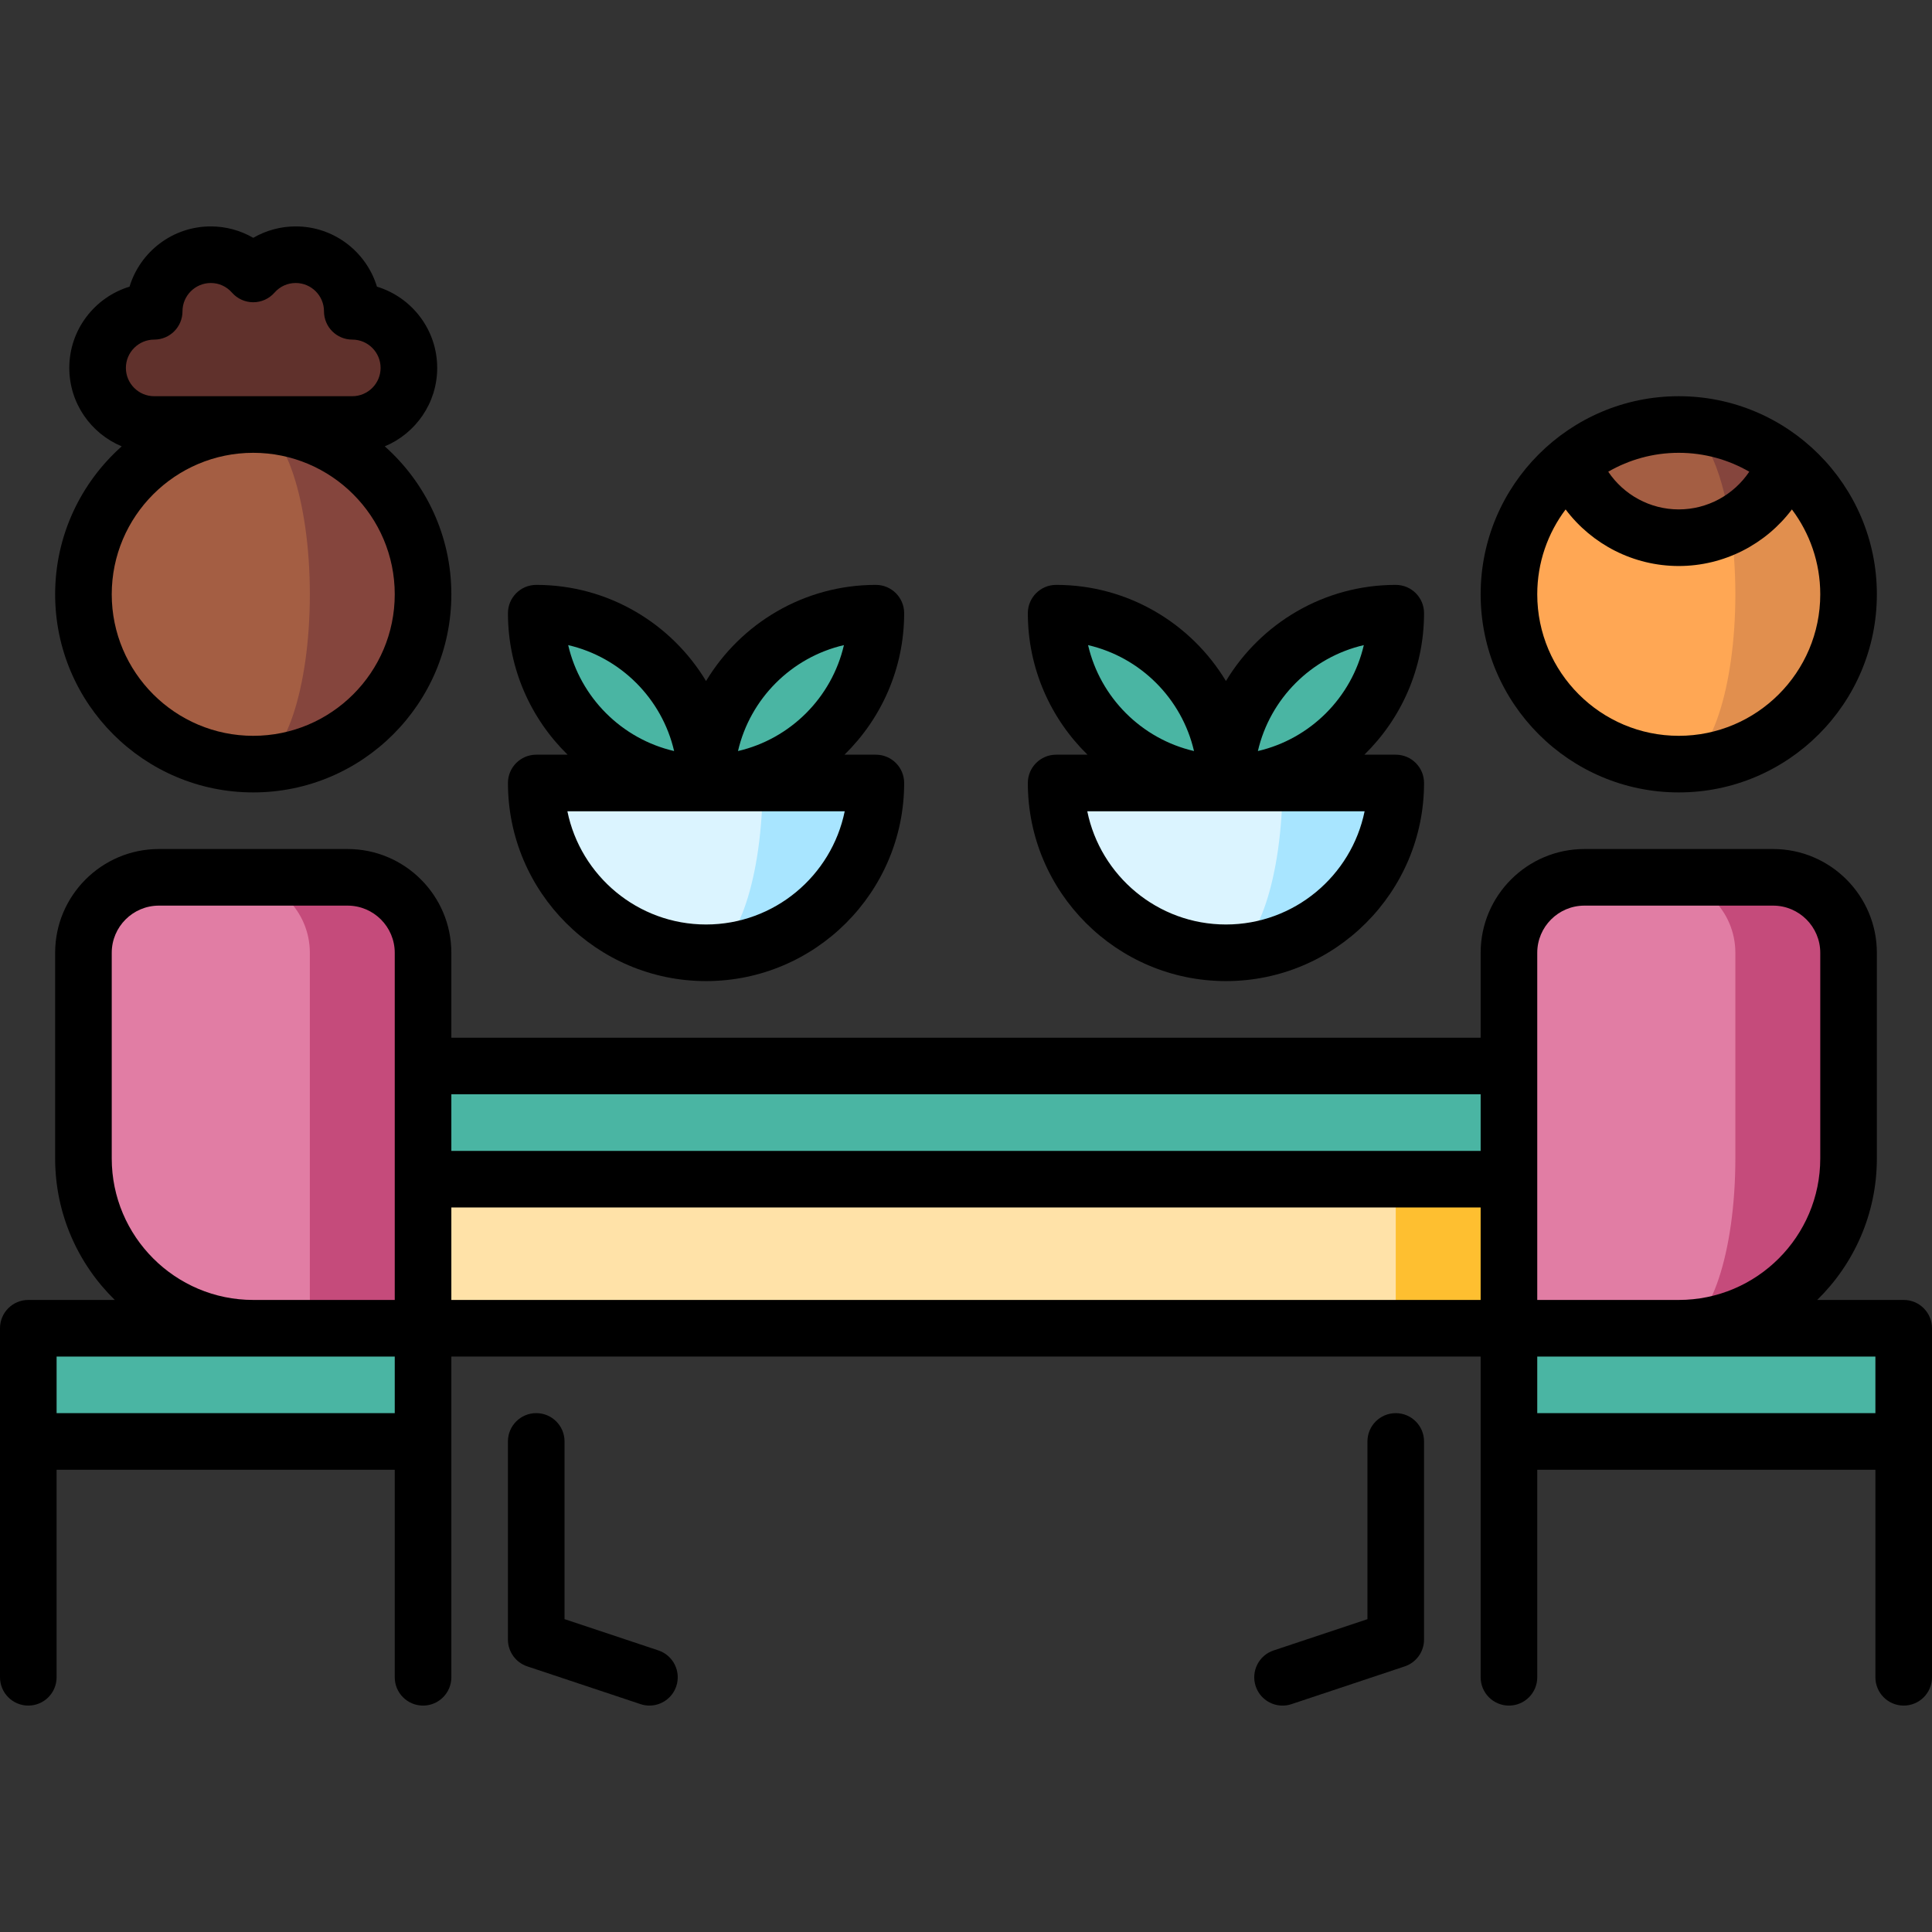 <?xml version="1.0"?>
<svg xmlns="http://www.w3.org/2000/svg" xmlns:xlink="http://www.w3.org/1999/xlink" xmlns:svgjs="http://svgjs.com/svgjs" version="1.1" width="512" height="512" x="0" y="0" viewBox="0 0 512 512" style="enable-background:new 0 0 512 512" xml:space="preserve" class=""><rect x="0" y="0" width="512" height="512" fill="#333333" stroke="none"/><g><g xmlns="http://www.w3.org/2000/svg"><path d="m324.887 207.499c24.853 0 45-20.147 45-45-24.852 0-45 20.147-45 45z" fill="#4ab5a3" data-original="#029965" class=""/><path d="m279.887 162.499c0 24.853 20.147 45 45 45 0-24.853-20.147-45-45-45z" fill="#4ab5a3" data-original="#30b054" class=""/><path d="m187.113 207.499c24.853 0 45-20.147 45-45-24.853 0-45 20.147-45 45z" fill="#4ab5a3" data-original="#029965" class=""/><path d="m142.113 162.499c0 24.853 20.147 45 45 45 0-24.853-20.147-45-45-45z" fill="#4ab5a3" data-original="#30b054" class=""/><path d="m67.113 112.499v90c24.853 0 45-20.147 45-45s-20.148-45-45-45z" fill="#85453d" data-original="#85453d" class=""/><path d="m82.113 157.499c0-24.853-6.716-45-15-45-24.853 0-45 20.147-45 45s20.147 45 45 45c8.284 0 15-20.147 15-45z" fill="#a45e43" data-original="#a45e43"/><path d="m93.363 82.499c0-8.284-6.716-15-15-15-4.486 0-8.501 1.98-11.25 5.101-2.749-3.122-6.764-5.101-11.25-5.101-8.284 0-15 6.716-15 15-8.284 0-15 6.716-15 15s6.716 15 15 15h52.5c8.284 0 15-6.716 15-15s-6.716-15-15-15z" fill="#60312c" data-original="#60312c" class=""/><path d="m112.113 282.499v-30c0-11.046-8.954-20-20-20h-30l5 119.5 30 15 45-45z" fill="#c54b7b" data-original="#49c9ff" class=""/><path d="m62.113 232.499h-20c-11.046 0-20 8.954-20 20v54.5c0 24.853 20.147 45 45 45l15 7.5v-107c0-11.046-8.955-20-20-20z" fill="#e17da4" data-original="#7dd9ff" class=""/><path d="m82.113 381.999-18.113-15 18.113-15h30v30z" fill="#4ab5a3" data-original="#30b054" class=""/><path d="m7.5 351.999h74.613v30h-74.613z" fill="#4ab5a3" data-original="#80bf63" class=""/><path d="m469.887 232.499h-30l5 119.5c24.853 0 45-20.147 45-45v-54.5c0-11.046-8.954-20-20-20z" fill="#c54b7b" data-original="#49c9ff" class=""/><path d="m439.887 232.499h-20c-11.046 0-20 8.954-20 20v30l-30 39.5 45 45 30-15c8.284 0 15-20.147 15-45v-54.5c0-11.046-8.954-20-20-20z" fill="#e17da4" data-original="#7dd9ff" class=""/><path d="m399.888 351.999h-30l-30.001-54.5 60.001 15z" fill="#febf30" data-original="#ffcb63" class=""/><path d="m369.888 351.999-257.775-.001v-39.499l15-15.001 242.774.001z" fill="#ffe2a8" data-original="#ffe2a8" class=""/><path d="m369.887 282.499-15 14.999 15 15.001h30v-30z" fill="#4ab5a3" data-original="#30b054" class=""/><path d="m474.5 351.999-18.113 15 18.113 15h30v-30z" fill="#4ab5a3" data-original="#30b054" class=""/><path d="m399.887 351.999h74.613v30h-74.613z" fill="#4ab5a3" data-original="#80bf63" class=""/><path d="m112.113 282.499h257.775v30h-257.775z" fill="#4ab5a3" data-original="#80bf63" class=""/><path d="m473.171 122.507h-28.283v79.992c24.853 0 45-20.147 45-45-.001-14.135-6.523-26.742-16.717-34.992z" fill="#e18f4e" data-original="#e18f4e" class=""/><path d="m458.588 139.185-41.984-16.678c-10.194 8.25-16.717 20.856-16.717 34.992 0 24.853 20.147 45 45 45 8.284 0 15-20.147 15-45 0-6.524-.466-12.718-1.299-18.314z" fill="#ffa754" data-original="#ffa754"/><path d="m444.887 112.499v26.686h13.701c6.754-3.473 12.02-9.436 14.583-16.678-7.729-6.255-17.566-10.008-28.284-10.008z" fill="#85453d" data-original="#85453d" class=""/><path d="m444.887 112.499c-10.718 0-20.554 3.753-28.283 10.008 4.121 11.646 15.225 19.992 28.283 19.992 4.938 0 9.593-1.2 13.701-3.314-2.338-15.722-7.591-26.686-13.701-26.686z" fill="#a45e43" data-original="#a45e43"/><path d="m202.113 207.499-15 45c24.853 0 45-20.147 45-45z" fill="#a8e5ff" data-original="#a8e5ff" class=""/><path d="m202.113 207.499h-60c0 24.853 20.147 45 45 45 8.284 0 15-20.147 15-45z" fill="#dbf4ff" data-original="#dbf4ff" class=""/><path d="m339.887 207.499-15 45c24.853 0 45-20.147 45-45z" fill="#a8e5ff" data-original="#a8e5ff" class=""/><path d="m339.887 207.499h-60c0 24.853 20.147 45 45 45 8.285 0 15-20.147 15-45z" fill="#dbf4ff" data-original="#dbf4ff" class=""/><path d="m14.612 157.499c0 28.948 23.552 52.5 52.5 52.5s52.5-23.552 52.5-52.5c0-15.581-6.83-29.591-17.645-39.214 8.148-3.386 13.895-11.427 13.895-20.786 0-10.136-6.736-18.728-15.967-21.533-2.806-9.23-11.397-15.967-21.533-15.967-3.987 0-7.862 1.065-11.25 3.027-3.388-1.962-7.262-3.027-11.25-3.027-10.136 0-18.728 6.736-21.533 15.967-9.23 2.806-15.967 11.397-15.967 21.533 0 9.359 5.746 17.4 13.895 20.786-10.815 9.623-17.645 23.633-17.645 39.214zm90 0c0 20.678-16.822 37.5-37.5 37.5s-37.5-16.822-37.5-37.5 16.822-37.5 37.5-37.5 37.5 16.822 37.5 37.5zm-63.75-52.5c-4.136 0-7.5-3.364-7.5-7.5s3.364-7.5 7.5-7.5c4.143 0 7.5-3.357 7.5-7.5 0-4.136 3.364-7.5 7.5-7.5 2.173 0 4.169.908 5.62 2.557 1.424 1.618 3.475 2.545 5.63 2.545 2.154 0 4.205-.927 5.629-2.544 1.452-1.649 3.448-2.558 5.621-2.558 4.136 0 7.5 3.364 7.5 7.5 0 4.143 3.357 7.5 7.5 7.5 4.136 0 7.5 3.364 7.5 7.5s-3.364 7.5-7.5 7.5z" fill="#000000" data-original="#000000" class=""/><path d="m369.888 374.499c-4.143 0-7.5 3.357-7.5 7.5v47.095l-24.872 8.29c-3.93 1.31-6.053 5.558-4.743 9.487 1.048 3.143 3.974 5.13 7.114 5.13.786 0 1.586-.125 2.373-.387l30-10c3.063-1.021 5.128-3.887 5.128-7.115v-52.5c0-4.143-3.358-7.5-7.5-7.5z" fill="#000000" data-original="#000000" class=""/><path d="m174.48 437.378-24.872-8.29v-47.095c0-4.143-3.357-7.5-7.5-7.5s-7.5 3.357-7.5 7.5v52.5c0 3.229 2.065 6.095 5.128 7.115l30 10c.787.262 1.587.387 2.373.387 3.14 0 6.066-1.987 7.114-5.13 1.31-3.929-.813-8.177-4.743-9.487z" fill="#000000" data-original="#000000" class=""/><path d="m504.5 344.499h-22.92c9.745-9.537 15.808-22.821 15.808-37.5v-54.5c0-15.163-12.337-27.5-27.5-27.5h-50c-15.163 0-27.5 12.337-27.5 27.5v22.5h-272.776v-22.5c0-15.163-12.337-27.5-27.5-27.5h-50c-15.163 0-27.5 12.337-27.5 27.5v54.5c0 14.679 6.063 27.963 15.808 37.5h-22.92c-4.143 0-7.5 3.357-7.5 7.5v92.499c0 4.143 3.357 7.5 7.5 7.5s7.5-3.357 7.5-7.5v-54.999h89.612v55c0 4.143 3.357 7.5 7.5 7.5s7.5-3.357 7.5-7.5v-85h272.775v85c0 4.143 3.357 7.5 7.5 7.5s7.5-3.357 7.5-7.5v-55h89.613v54.999c0 4.143 3.357 7.5 7.5 7.5s7.5-3.357 7.5-7.5v-92.499c0-4.143-3.357-7.5-7.5-7.5zm-84.612-104.5h50c6.893 0 12.5 5.607 12.5 12.5v54.5c0 20.678-16.822 37.5-37.5 37.5h-37.5v-92c0-6.893 5.607-12.5 12.5-12.5zm-27.5 50v15h-272.776v-15zm-362.776 17v-54.5c0-6.893 5.607-12.5 12.5-12.5h50c6.893 0 12.5 5.607 12.5 12.5v92h-37.5c-20.677 0-37.5-16.822-37.5-37.5zm75 67.5h-89.612v-15h89.612zm15-30v-24.5h272.775v24.5zm287.776 30v-15h89.612v15z" fill="#000000" data-original="#000000" class=""/><path d="m444.888 209.999c28.948 0 52.5-23.552 52.5-52.5s-23.552-52.5-52.5-52.5-52.5 23.552-52.5 52.5 23.551 52.5 52.5 52.5zm18.688-84.991c-4.112 6.13-11.079 9.991-18.688 9.991s-14.576-3.86-18.689-9.99c5.507-3.18 11.886-5.01 18.689-5.01 6.802 0 13.182 1.83 18.688 5.009zm-48.673 9.998c6.962 9.254 18.001 14.993 29.985 14.993s23.023-5.739 29.985-14.993c4.716 6.271 7.515 14.061 7.515 22.493 0 20.678-16.822 37.5-37.5 37.5s-37.5-16.822-37.5-37.5c0-8.432 2.799-16.222 7.515-22.493z" fill="#000000" data-original="#000000" class=""/><path d="m134.612 207.499c0 28.948 23.552 52.5 52.5 52.5s52.5-23.552 52.5-52.5c0-4.143-3.357-7.5-7.5-7.5h-8.308c9.745-9.537 15.808-22.821 15.808-37.5 0-4.143-3.357-7.5-7.5-7.5-19.073 0-35.805 10.226-45 25.481-9.195-15.256-25.927-25.481-45-25.481-4.143 0-7.5 3.357-7.5 7.5 0 14.679 6.063 27.963 15.808 37.5h-8.308c-4.142 0-7.5 3.357-7.5 7.5zm89.037-36.537c-3.217 13.896-14.179 24.857-28.074 28.074 3.217-13.895 14.179-24.857 28.074-28.074zm-45 28.074c-13.896-3.217-24.857-14.179-28.074-28.074 13.896 3.217 24.858 14.179 28.074 28.074zm45.21 15.963c-3.485 17.096-18.638 30-36.747 30s-33.262-12.904-36.747-30z" fill="#000000" data-original="#000000" class=""/><path d="m272.388 207.499c0 28.948 23.552 52.5 52.5 52.5s52.5-23.552 52.5-52.5c0-4.143-3.357-7.5-7.5-7.5h-8.308c9.745-9.537 15.808-22.821 15.808-37.5 0-4.143-3.357-7.5-7.5-7.5-19.073 0-35.805 10.226-45 25.481-9.195-15.256-25.927-25.481-45-25.481-4.143 0-7.5 3.357-7.5 7.5 0 14.679 6.063 27.963 15.808 37.5h-8.308c-4.143 0-7.5 3.357-7.5 7.5zm89.037-36.537c-3.217 13.896-14.179 24.857-28.074 28.074 3.216-13.895 14.178-24.857 28.074-28.074zm-45 28.074c-13.896-3.217-24.857-14.179-28.074-28.074 13.895 3.217 24.857 14.179 28.074 28.074zm45.21 15.963c-3.485 17.096-18.638 30-36.747 30s-33.262-12.904-36.747-30z" fill="#000000" data-original="#000000" class=""/></g></g></svg>
